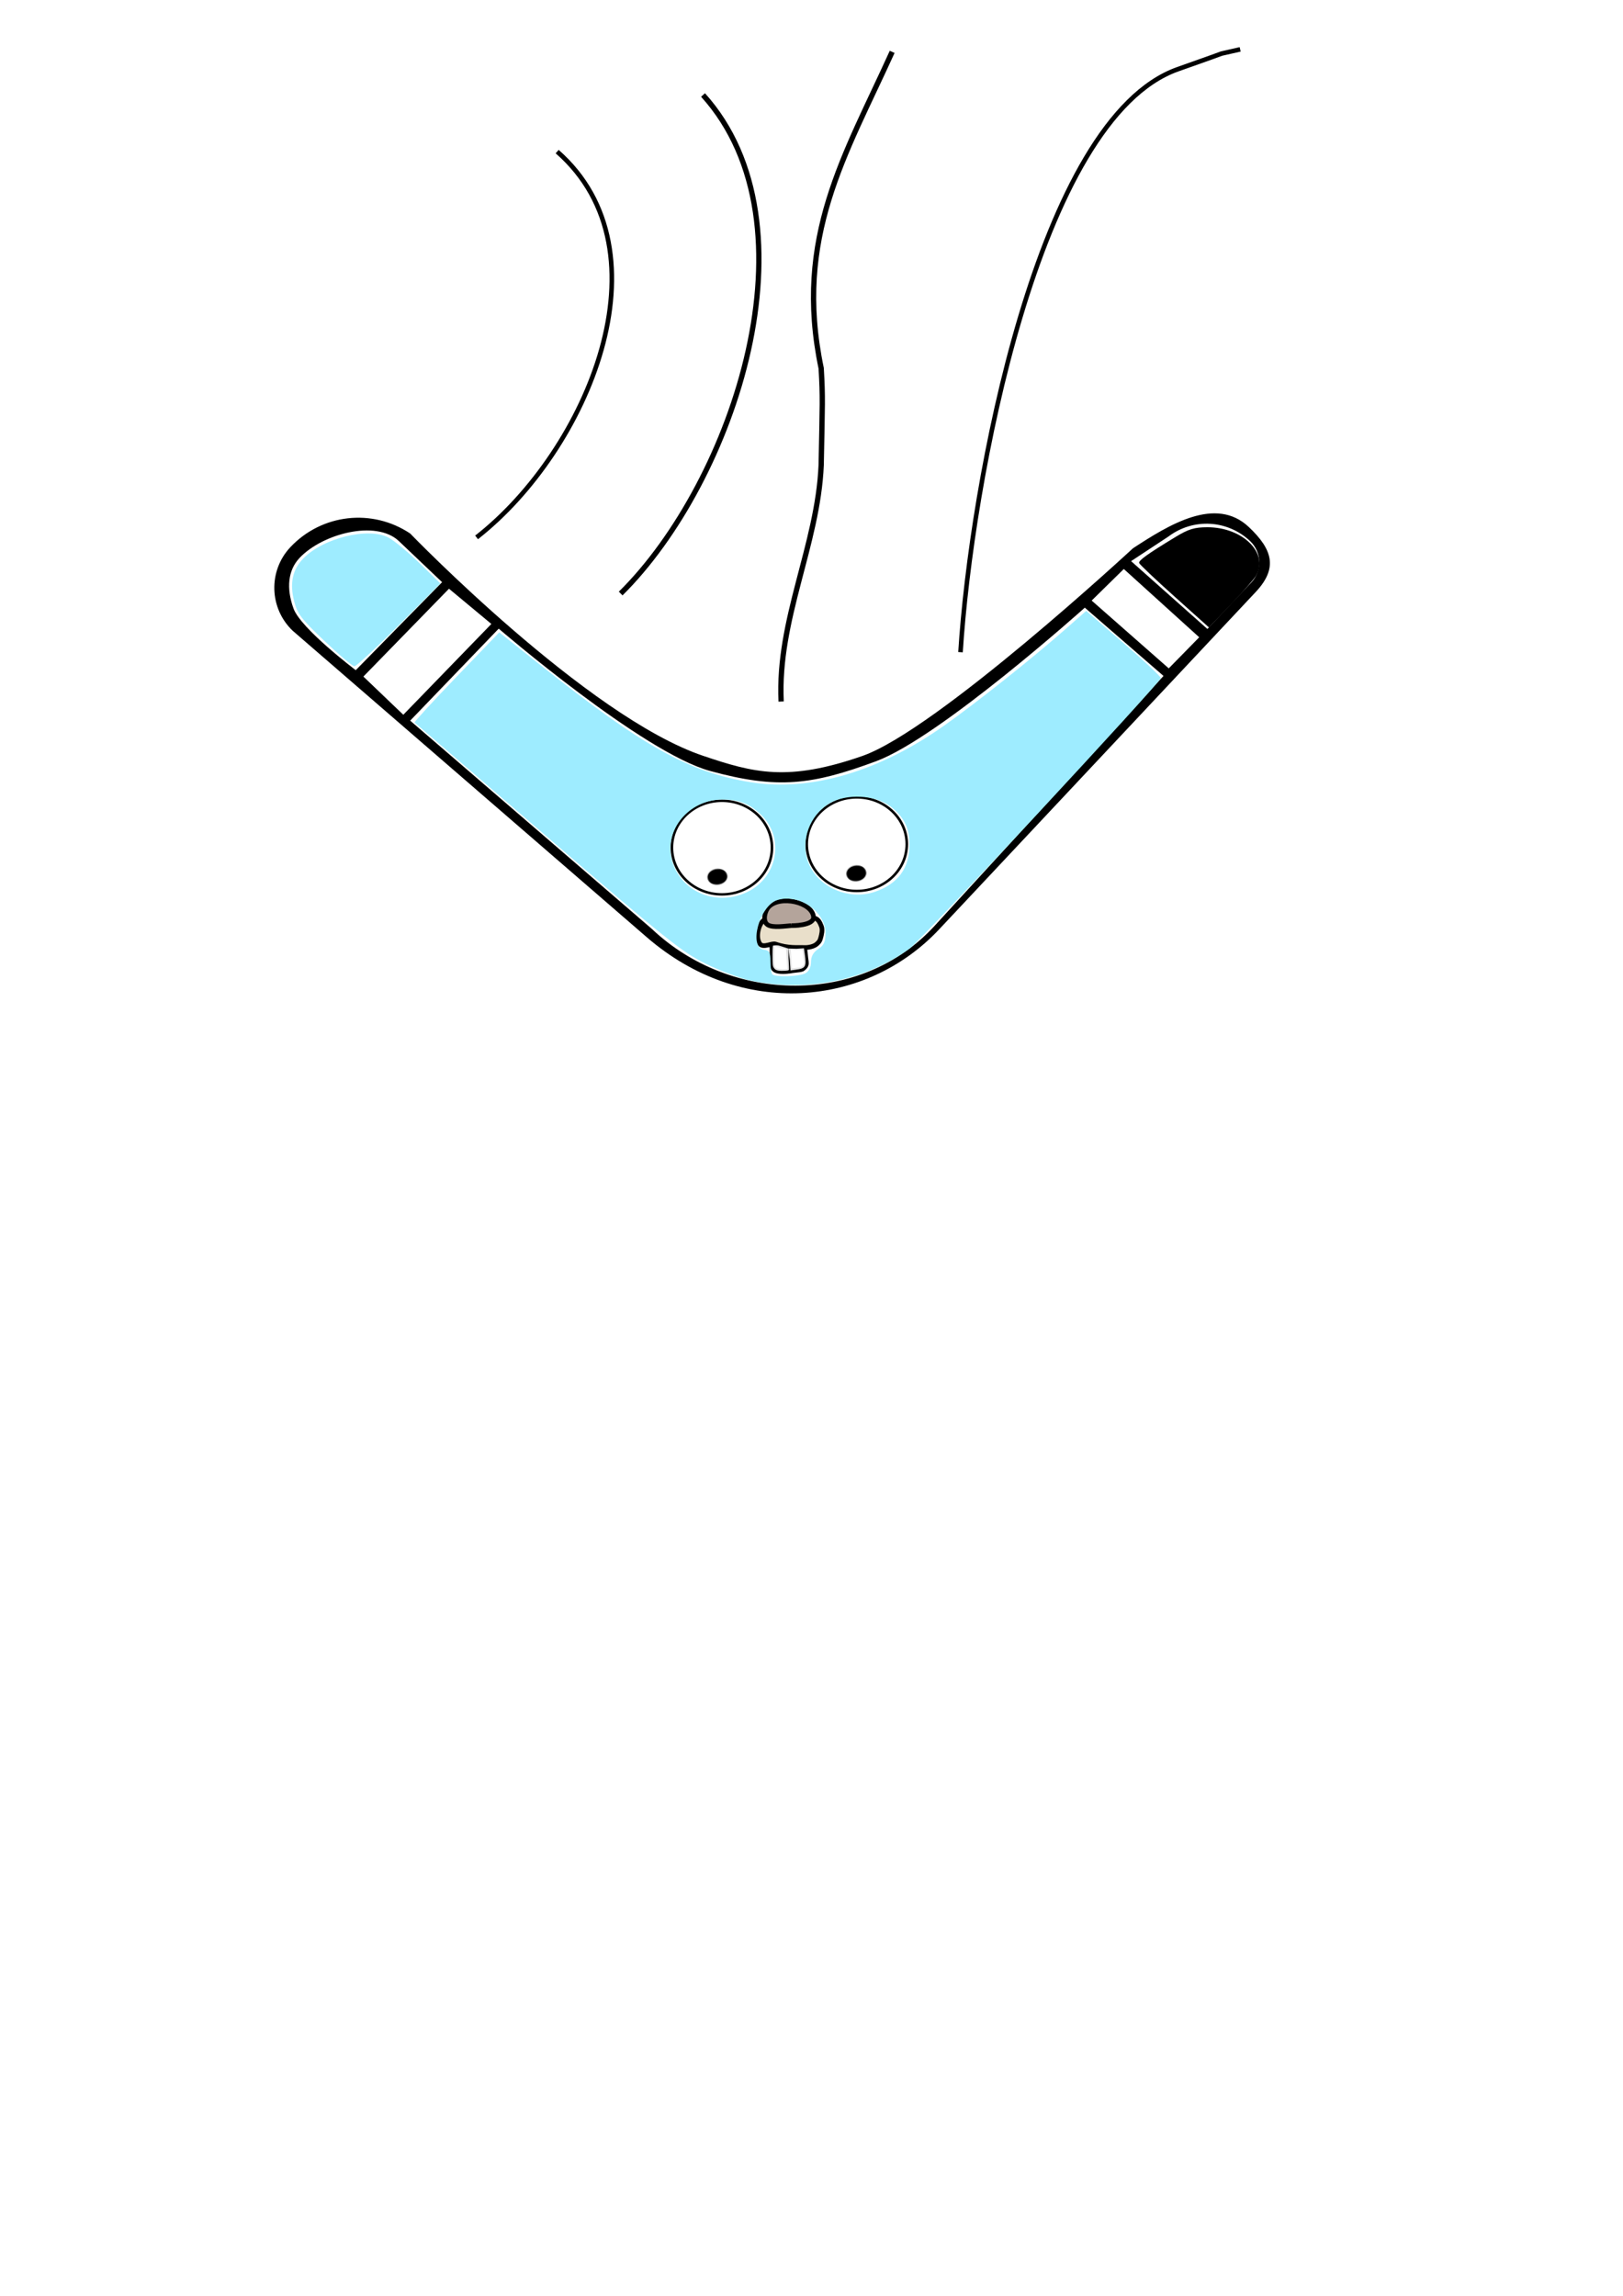 <?xml version="1.0" encoding="UTF-8" standalone="no"?>
<!-- Created with Inkscape (http://www.inkscape.org/) -->

<svg
   width="210mm"
   height="297mm"
   viewBox="0 0 210 297"
   version="1.1"
   id="svg5"
   inkscape:version="1.1 (c68e22c387, 2021-05-23)"
   sodipodi:docname="goomerang.svg"
   xmlns:inkscape="http://www.inkscape.org/namespaces/inkscape"
   xmlns:sodipodi="http://sodipodi.sourceforge.net/DTD/sodipodi-0.dtd"
   xmlns:xlink="http://www.w3.org/1999/xlink"
   xmlns="http://www.w3.org/2000/svg"
   xmlns:svg="http://www.w3.org/2000/svg">
  <sodipodi:namedview
     id="namedview7"
     pagecolor="#ffffff"
     bordercolor="#666666"
     borderopacity="1.0"
     inkscape:pageshadow="2"
     inkscape:pageopacity="0.0"
     inkscape:pagecheckerboard="0"
     inkscape:document-units="mm"
     showgrid="false"
     inkscape:zoom="1.4142136"
     inkscape:cx="110.30866"
     inkscape:cy="336.58283"
     inkscape:window-width="2533"
     inkscape:window-height="1199"
     inkscape:window-x="26"
     inkscape:window-y="23"
     inkscape:window-maximized="0"
     inkscape:current-layer="layer1" />
  <defs
     id="defs2">
    <linearGradient
       inkscape:collect="always"
       id="linearGradient1662">
      <stop
         style="stop-color:#000000;stop-opacity:1;"
         offset="0"
         id="stop1682" />
      <stop
         style="stop-color:#000000;stop-opacity:0;"
         offset="1"
         id="stop1684" />
    </linearGradient>
    <filter
       inkscape:collect="always"
       style="color-interpolation-filters:sRGB"
       id="filter6550-4-3"
       x="-0.021"
       width="1.042"
       y="-0.021"
       height="1.042">
      <feGaussianBlur
         inkscape:collect="always"
         stdDeviation="0.103"
         id="feGaussianBlur6552-2-6" />
    </filter>
    <radialGradient
       inkscape:collect="always"
       xlink:href="#linearGradient1662"
       id="radialGradient1664-5-4-1-7"
       cx="-77.107"
       cy="179.305"
       fx="-77.107"
       fy="179.305"
       r="27.317"
       gradientTransform="matrix(-0.191,0.181,-0.042,-0.039,103.603,133.896)"
       gradientUnits="userSpaceOnUse" />
    <filter
       inkscape:collect="always"
       style="color-interpolation-filters:sRGB"
       id="filter6550-4-3-9"
       x="-0.021"
       width="1.042"
       y="-0.021"
       height="1.042">
      <feGaussianBlur
         inkscape:collect="always"
         stdDeviation="0.103"
         id="feGaussianBlur6552-2-6-1" />
    </filter>
    <radialGradient
       inkscape:collect="always"
       xlink:href="#linearGradient1662"
       id="radialGradient1664-5-4-1-7-2"
       cx="-77.107"
       cy="179.305"
       fx="-77.107"
       fy="179.305"
       r="27.317"
       gradientTransform="matrix(-0.191,0.181,-0.042,-0.039,85.629,134.338)"
       gradientUnits="userSpaceOnUse" />
  </defs>
  <g
     inkscape:label="Layer 1"
     inkscape:groupmode="layer"
     id="layer1">
    <path
       d="m 37.895,81.618 45.785,39.621 c 12.284,10.63 28.442,8.995 37.828,-1.006 l 40.969,-43.649 c 2.896,-3.086 2.189,-5.495 -0.888,-8.401 -4.294,-4.057 -10.341,-0.296 -14.999,2.749 0,0 -25.363,23.505 -35.024,26.87 -9.662,3.364 -14.072,2.171 -20.57,-0.018 C 75.959,92.718 53.07,69.016 53.07,69.016 48.156,65.737 41.645,66.474 37.587,70.768 c -2.907,3.076 -2.769,7.943 0.307,10.85 z M 151.19,69.404 c 3.204,-2.411 7.644,-2.161 10.559,0.592 1.521,1.437 1.589,3.844 0.152,5.365 l -5.676,6.007 -9.873,-8.775 z m -5.781,4.204 9.758,8.834 -3.943,4.022 -9.972,-8.771 z m -80.881,7.718 c 0,0 18.584,16.01 27.34,18.407 8.757,2.397 13.205,1.811 21.478,-1.25 8.273,-3.062 27.016,-19.872 27.016,-19.872 l 10.184,8.832 -29.621,32.33 c -9.529,10.401 -26.317,10.096 -36.57,0.408 L 53.074,93.226 Z m -6.433,-5.165 5.483,4.558 -11.395,11.748 -5.164,-4.943 z m -6.53,-6.206 5.639,5.362 -11.175,11.381 c 0,0 -7.096,-5.359 -8.05,-7.972 -0.954,-2.613 -0.728,-4.963 0.789,-6.56 2.981,-3.139 9.844,-4.924 12.797,-2.211 z"
       id="path391"
       style="stroke-width:0.19"
       sodipodi:nodetypes="cssssczacsccsscccccccccczccsscccccccscczas" />
    <g
       id="g8120"
       transform="matrix(0.461,0,0,0.461,134.538,97.166)">
      <g
         id="g8275"
         transform="translate(-29.832,-47.262)">
        <path
           style="fill:none;stroke:#000000;stroke-width:1.305;stroke-linecap:butt;stroke-linejoin:miter;stroke-miterlimit:4;stroke-dasharray:none;stroke-opacity:1"
           d="M -49.676,111.194 Z"
           id="path5872-2-7" />
        <path
           style="fill:#e9dfca;fill-opacity:1;stroke:#000000;stroke-width:1.305;stroke-linecap:butt;stroke-linejoin:miter;stroke-miterlimit:4;stroke-dasharray:none;stroke-opacity:1"
           d="m -47.428,94.583 c -1.499,0.779 -2.763,4.853 -1.23,6.868 1.018,1.066 3.213,-0.37 4.292,-0.048 3.616,1.263 6.286,0.905 7.93,0.974 1.259,0.092 2.893,-0.275 3.657,-0.966 0.764,-0.691 0.891,-0.92 1.117,-1.743 0.225,-0.823 0.589,-2.2 0.215,-3.191 -0.374,-0.99 -0.996,-2.451 -2.252,-2.287"
           id="path5874-8-6"
           sodipodi:nodetypes="cccczczc" />
        <path
           style="fill:none;stroke:#000000;stroke-width:1.305;stroke-linecap:butt;stroke-linejoin:miter;stroke-miterlimit:4;stroke-dasharray:none;stroke-opacity:1"
           d="m -45.446,101.397 c 0.216,2.037 0.06,2.329 0.101,3.487 0.041,1.158 -0.286,2.855 0.69,3.713 1.01,0.888 4.147,0.43 4.147,0.43 0.143,-0.613 0,0 0,0 0,0 0.166,-0.27 0.143,-0.613 l -0.081,-1.201 -0.04,-0.601 -0.265,-3.947"
           id="path5880-4-8"
           sodipodi:nodetypes="czaccsccc" />
        <path
           style="fill:none;stroke:#000000;stroke-width:1.305;stroke-linecap:butt;stroke-linejoin:miter;stroke-miterlimit:4;stroke-dasharray:none;stroke-opacity:1"
           d="m -40.508,109.027 c 0,0 1.688,-0.26 2.742,-0.356 0.427,-0.04 0.932,-0.2 0.932,-0.2 0.325,-0.201 0.865,-0.611 1.076,-1.174 0.211,-0.562 -0.019,-1.351 -0.08,-2.024 -0.088,-0.975 -0.22,-2.377 -0.414,-2.91"
           id="path5884-1-5"
           sodipodi:nodetypes="csszac" />
        <path
           style="fill:#b4a49b;fill-opacity:1;stroke:#000000;stroke-width:1.305;stroke-linecap:butt;stroke-linejoin:miter;stroke-miterlimit:4;stroke-dasharray:none;stroke-opacity:1"
           d="m -39.979,96.244 c -1.455,0.092 -5.065,0.692 -6.525,-0.214 -1.578,-0.98 -0.841,-3.928 0.239,-5.048 3.239,-3.36 12.22,-1.329 12.594,2.799 0.233,2.57 -6.266,2.468 -6.308,2.463"
           id="path5886-2-3"
           sodipodi:nodetypes="csssc" />
        <path
           style="opacity:0.89;fill:#ffffff;fill-opacity:1;stroke:none;stroke-width:1.305;stroke-miterlimit:4;stroke-dasharray:none;stroke-opacity:1"
           d="m -43.377,108.897 c -0.796,-0.124 -1.155,-0.339 -1.482,-0.889 -0.289,-0.486 -0.312,-0.751 -0.323,-3.686 -0.006,-1.739 0.085,-2.494 0.15,-2.475 0.065,0.019 0.993,-0.282 2.117,0.131 l 2.165,0.688 0.072,2.884 c 0.107,1.552 0.158,2.93 0.114,3.062 -0.063,0.189 -0.315,0.252 -1.206,0.3 -0.62,0.034 -1.342,0.027 -1.606,-0.015 z"
           id="path6160-3-7"
           sodipodi:nodetypes="cssssccssc" />
        <path
           style="opacity:0.89;fill:#ffffff;fill-opacity:1;stroke:none;stroke-width:1.305;stroke-miterlimit:4;stroke-dasharray:none;stroke-opacity:1"
           d="m -40.338,105.834 -0.412,-3.168 2.3,0.057 2.088,-0.13 0.233,1.602 c 0.523,3.593 0.252,4.061 -2.558,4.429 l -1.451,0.19 z"
           id="path6162-2-9"
           sodipodi:nodetypes="ccccsscc" />
      </g>
    </g>
    <circle
       style="fill:#ffffff;fill-opacity:1;stroke:#000000;stroke-width:0.846;stroke-miterlimit:4;stroke-dasharray:none;stroke-opacity:1;filter:url(#filter6550-4-3)"
       id="path1424-6-3-0-6-6"
       cx="135.315"
       cy="110.369"
       r="16.144"
       transform="matrix(0.401,0,0,0.375,56.596,67.819)" />
    <ellipse
       style="fill:#000000;fill-opacity:1;stroke:url(#radialGradient1664-5-4-1-7);stroke-width:0.233;stroke-miterlimit:4;stroke-dasharray:none;stroke-opacity:1"
       id="path1424-0-3-1-9-2"
       cx="110.8"
       cy="112.983"
       rx="1.226"
       ry="0.954" />
    <circle
       style="fill:#ffffff;fill-opacity:1;stroke:#000000;stroke-width:0.846;stroke-miterlimit:4;stroke-dasharray:none;stroke-opacity:1;filter:url(#filter6550-4-3-9)"
       id="path1424-6-3-0-6-6-3"
       cx="135.315"
       cy="110.369"
       r="16.144"
       transform="matrix(0.401,0,0,0.375,39.151,68.262)" />
    <ellipse
       style="fill:#000000;fill-opacity:1;stroke:url(#radialGradient1664-5-4-1-7-2);stroke-width:0.233;stroke-miterlimit:4;stroke-dasharray:none;stroke-opacity:1"
       id="path1424-0-3-1-9-2-6"
       cx="92.827"
       cy="113.426"
       rx="1.226"
       ry="0.954" />
    <path
       style="opacity:1;stroke-width:1.414;fill:#9eecff;fill-opacity:1.0"
       d="m 366.281,478.639 c -5.056,-1.083 -14.92,-4.803 -21.92,-8.266 -11.423,-5.652 -19.326,-11.981 -77.075,-61.723 -35.391,-30.484 -64.585,-55.643 -64.876,-55.908 -0.291,-0.265 8.896,-10.282 20.415,-22.259 l 20.944,-21.777 19.89,15.795 c 50.457,40.068 72.889,52.563 103.04,57.393 29.014,4.649 62.535,-5.207 94.399,-27.753 15.459,-10.938 42.438,-32.362 58.289,-46.286 l 10.979,-9.644 18.402,15.899 c 10.121,8.744 18.227,16.369 18.013,16.944 -1.182,3.181 -117.044,127.93 -122.528,131.926 -21.584,15.728 -50.517,21.539 -77.972,15.659 z m 26.963,-3.513 c 1.722,-0.922 2.735,-2.957 2.735,-5.494 0,-2.738 1.133,-4.773 3.536,-6.347 2.74,-1.795 3.536,-3.521 3.536,-7.664 0,-10.663 -13.111,-19.655 -23.612,-16.194 -8.667,2.856 -14.058,23.098 -6.44,24.18 2.656,0.377 3.182,1.331 3.182,5.775 0,2.928 0.424,5.747 0.943,6.266 1.478,1.478 13.086,1.103 16.121,-0.521 z m -28.92,-39.425 c 15.323,-6.959 19.086,-26.535 7.288,-37.916 -5.692,-5.49 -10.689,-7.462 -18.914,-7.462 -16.223,0 -28.605,14.825 -24.65,29.514 4.115,15.282 21.151,22.732 36.276,15.864 z m 62.911,-0.367 c 11.242,-3.877 16.828,-11.519 16.828,-23.021 0,-8.173 -2.739,-13.628 -9.388,-18.7 -7.297,-5.565 -21.288,-6.301 -29.474,-1.549 -9.898,5.745 -14.519,18.427 -10.541,28.926 4.582,12.094 19.742,18.77 32.575,14.344 z"
       id="path8318"
       transform="scale(0.265)" />
    <path
       style="opacity:1;fill:#9eecff;fill-opacity:1;stroke-width:1.414"
       d="m 158.401,312.895 c -11.319,-10.755 -13.254,-13.291 -14.787,-19.379 -2.213,-8.785 -0.834,-15.346 4.363,-20.771 9.601,-10.021 31.64,-15.512 41.619,-10.37 2.673,1.377 9.495,6.993 15.162,12.48 l 10.302,9.976 -20.183,20.219 c -11.101,11.121 -20.919,20.219 -21.818,20.219 -0.899,0 -7.495,-5.568 -14.657,-12.374 z"
       id="path8394"
       transform="scale(0.265)" />
    <path
       style="opacity:1;fill:#000000;fill-opacity:1;stroke-width:1.414"
       d="m 573.437,291.187 c -9.26,-8.302 -17.011,-15.644 -17.225,-16.316 -0.394,-1.241 4.056,-4.432 17.876,-12.816 6.233,-3.781 9.171,-4.668 15.463,-4.668 17.213,0 29.991,12.63 23.814,23.54 -0.945,1.669 -6.527,8.056 -12.405,14.194 L 590.273,306.282 Z"
       id="path8433"
       transform="scale(0.265)" />
    <path
       style="opacity:1;fill:#000000;fill-opacity:0;stroke-width:1.414"
       d="m 188.134,339.572 -9.149,-8.223 19.68,-20.718 c 10.824,-11.395 20.198,-20.718 20.831,-20.718 0.633,0 5.217,3.328 10.186,7.395 l 9.035,7.395 -11.064,12.05 c -6.085,6.628 -15.408,16.323 -20.717,21.545 l -9.653,9.495 z"
       id="path8509"
       transform="scale(0.265)" />
    <path
       style="opacity:1;fill:#000000;fill-opacity:0;stroke-width:1.414"
       d="m 558.614,314.395 c -6.611,-5.928 -14.488,-12.978 -17.503,-15.666 l -5.482,-4.888 7.127,-7.127 7.127,-7.127 17.789,16.087 17.789,16.087 -6.653,6.754 c -3.659,3.715 -6.995,6.733 -7.413,6.706 -0.418,-0.026 -6.17,-4.898 -12.781,-10.826 z"
       id="path23173"
       transform="scale(0.265)" />
    <path
       style="opacity:1;fill:#000000;fill-opacity:0;stroke-width:0.5"
       d="m 553.695,310.693 c -9.595,-8.419 -17.864,-15.707 -18.377,-16.196 -0.903,-0.861 -0.699,-1.117 6.425,-8.068 4.046,-3.948 7.548,-7.25 7.782,-7.337 0.234,-0.087 8.553,7.205 18.489,16.205 l 18.064,16.363 -7.157,7.17 C 574.984,322.773 571.623,326 571.451,326 c -0.171,0 -8.162,-6.888 -17.756,-15.307 z"
       id="path23212"
       transform="scale(0.265)" />
    <path
       style="fill:none;stroke:#000000;stroke-width:0.593;stroke-linecap:butt;stroke-linejoin:miter;stroke-miterlimit:4;stroke-dasharray:none;stroke-opacity:1"
       d="M 61.664,69.52 C 76.048,58.271 86.893,32.578 72.092,19.612"
       id="path23467"
       sodipodi:nodetypes="cc" />
    <path
       style="fill:none;stroke:#000000;stroke-width:0.681;stroke-linecap:butt;stroke-linejoin:miter;stroke-miterlimit:4;stroke-dasharray:none;stroke-opacity:1"
       d="M 80.31,76.782 C 95.006,62.246 106.086,29.043 90.964,12.288"
       id="path23467-0"
       sodipodi:nodetypes="cc" />
    <path
       style="fill:none;stroke:#000000;stroke-width:0.589;stroke-linecap:butt;stroke-linejoin:miter;stroke-miterlimit:4;stroke-dasharray:none;stroke-opacity:1"
       d="m 124.281,84.37 c 1.344,-21.587 9.942,-68.962 28.112,-75.416 4.246,-1.49 5.664,-2.025 5.664,-2.025 l 2.407,-0.544"
       id="path23469"
       sodipodi:nodetypes="cccc" />
    <path
       style="fill:none;stroke:#000000;stroke-width:0.684;stroke-linecap:butt;stroke-linejoin:miter;stroke-miterlimit:4;stroke-dasharray:none;stroke-opacity:1"
       d="m 101.072,90.755 c -0.505,-10.676 4.743,-20.194 5.181,-30.599 0.155,-8.184 0.224,-8.582 0,-12.511 -3.539,-17.006 3.124,-27.557 9.185,-40.936 v 0"
       id="path23471"
       sodipodi:nodetypes="ccccc" />
  </g>
</svg>
